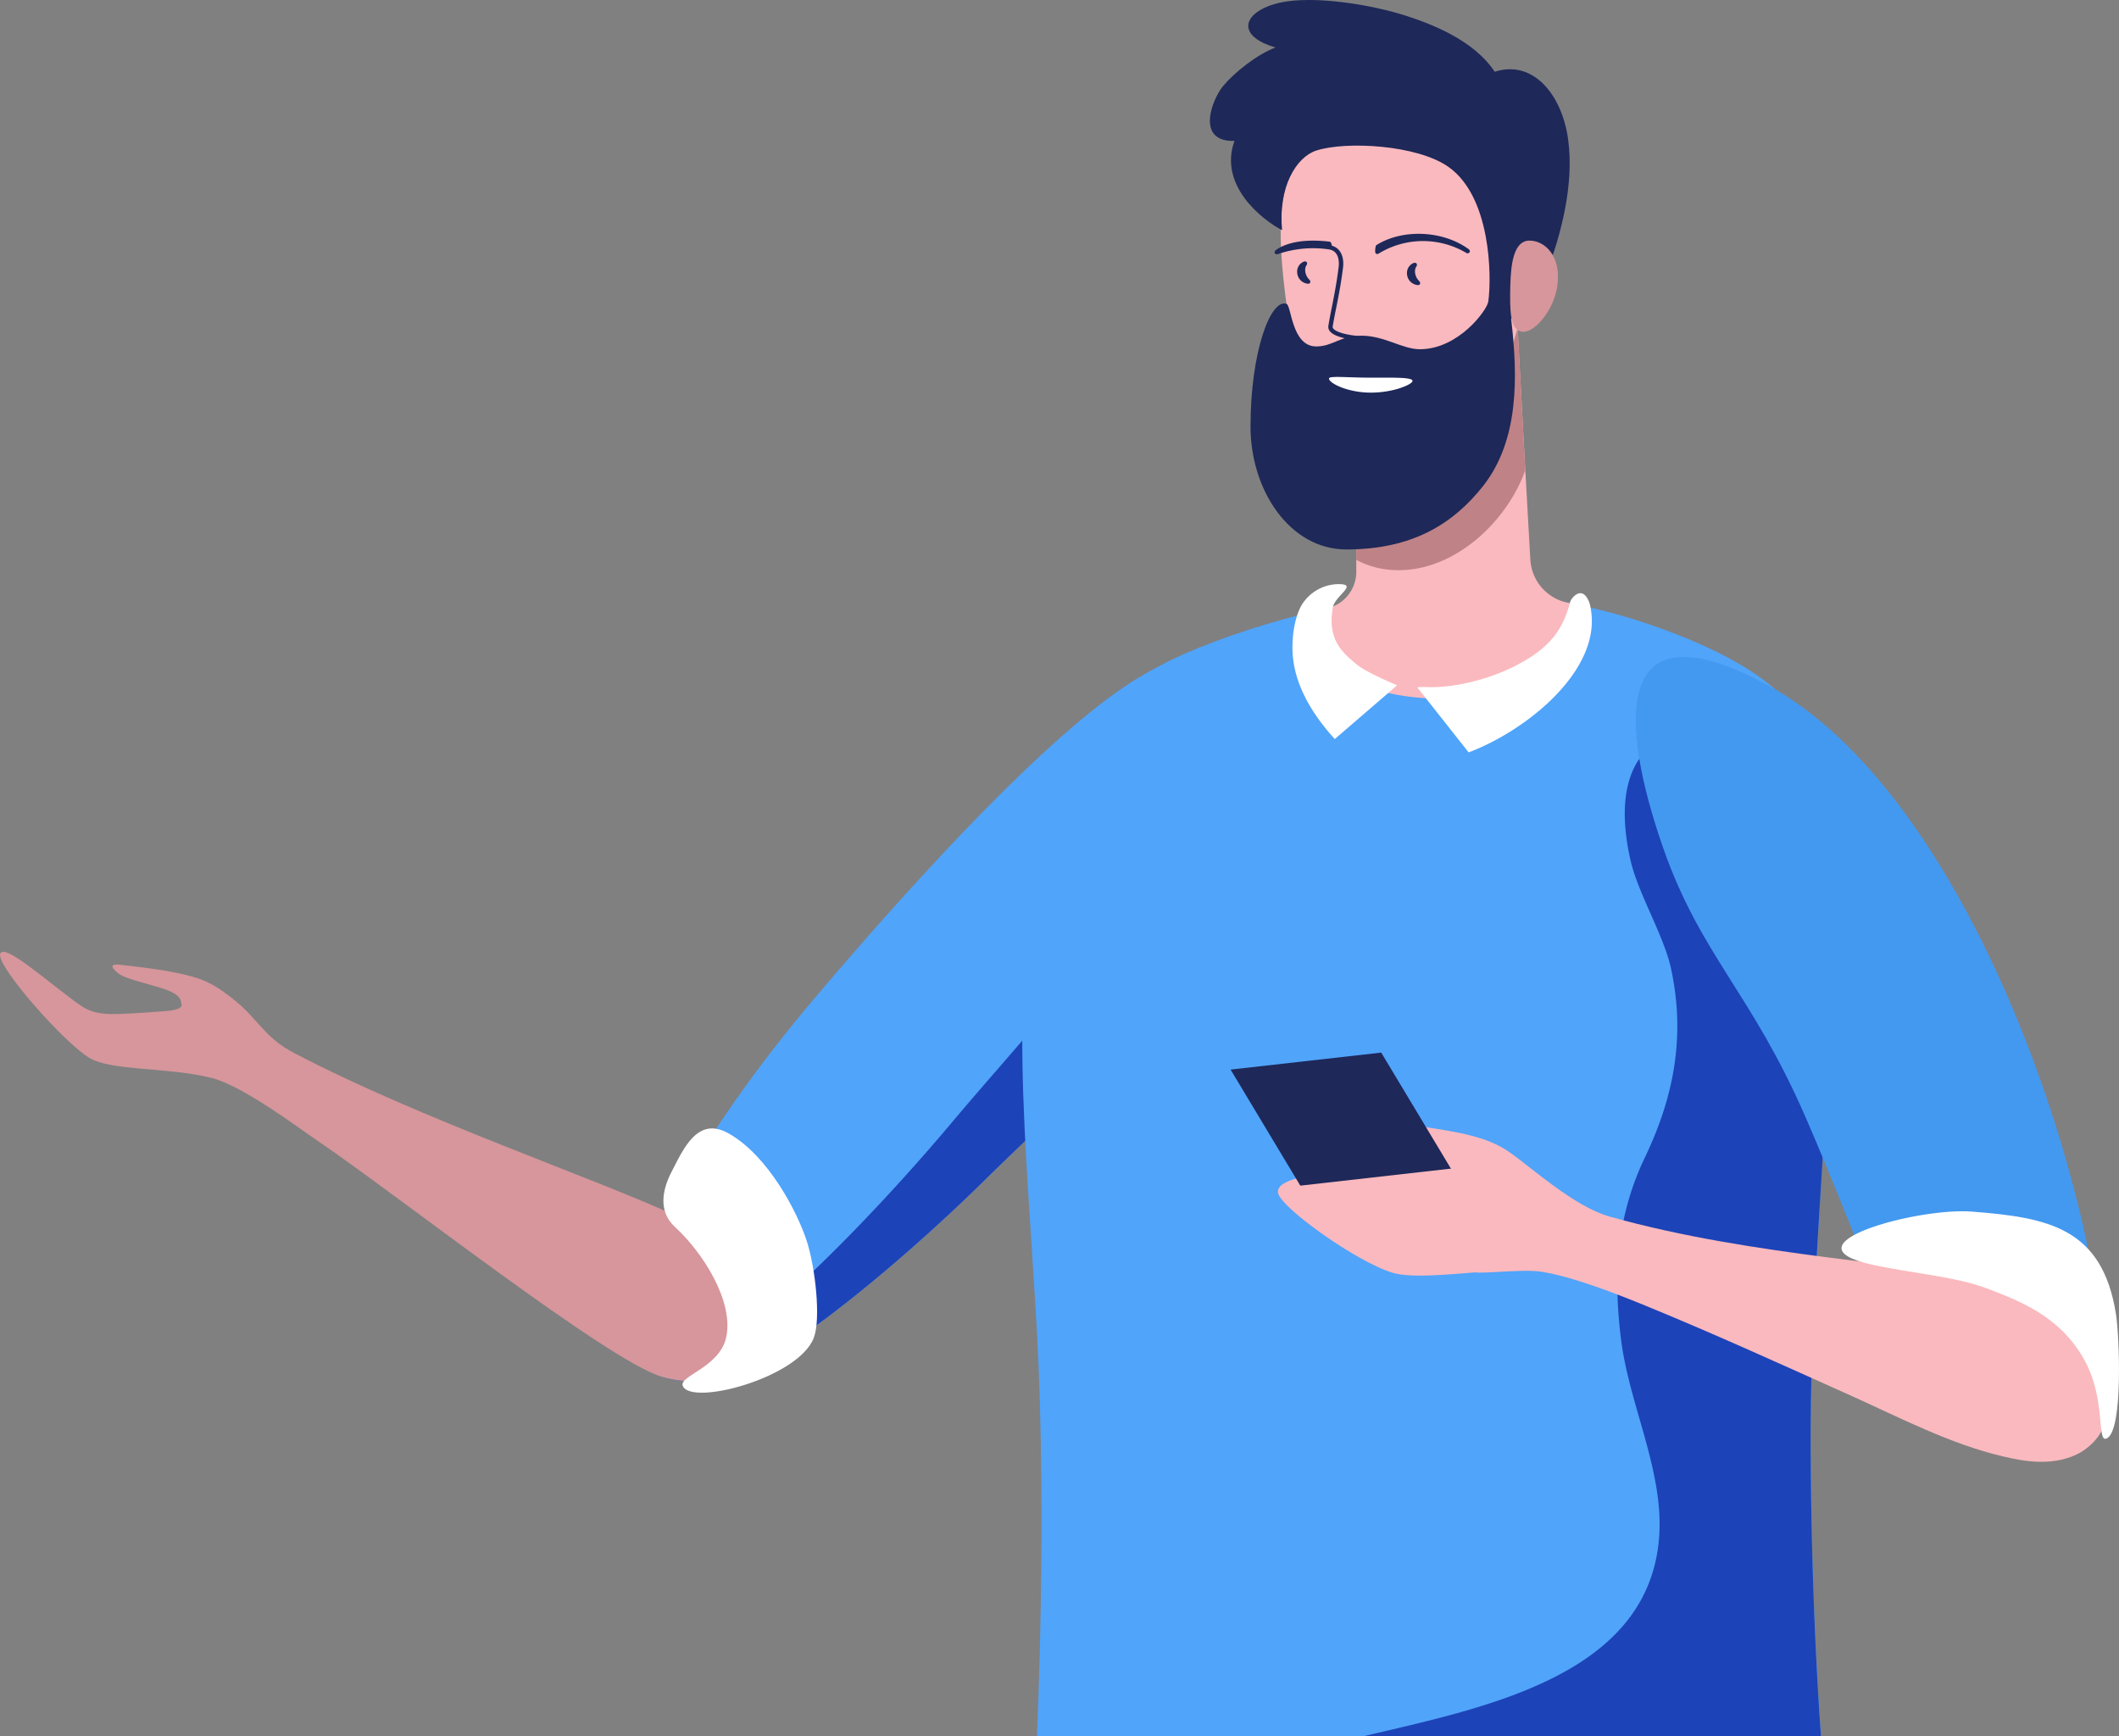 <svg xmlns="http://www.w3.org/2000/svg" xmlns:xlink="http://www.w3.org/1999/xlink" width="766.604" height="628.153" viewBox="0 0 766.604 628.153"><rect x="0" y="0" width="766.604" height="628.153" fill="#808080" stroke="none"/><defs><style>.a{fill:#50a4fa;}.b{fill:#1d43b8;}.c{fill:url(#a);}.d{fill:url(#b);}.e{fill:url(#c);}.f{fill:url(#d);}.g{fill:url(#e);}.h{fill:url(#f);}.i{fill:#bf8286;}.j{fill:#fab9be;}.k{fill:#1e2859;}.l{fill:#fff;}.m{fill:#d6969b;}.n{fill:url(#g);}</style><linearGradient id="a" x1="-6.662" y1="0.5" x2="-7.662" y2="0.5" gradientUnits="objectBoundingBox"><stop offset="0" stop-color="#d6969b"/><stop offset="0.992" stop-color="#fab9be"/></linearGradient><linearGradient id="b" x1="-8.891" y1="0.215" x2="-9.572" y2="0.847" gradientUnits="objectBoundingBox"><stop offset="0" stop-color="#50a4fa"/><stop offset="1" stop-color="#1d43b8"/></linearGradient><linearGradient id="c" x1="-16.945" y1="0.191" x2="-17.238" y2="0.952" gradientUnits="objectBoundingBox"><stop offset="0" stop-color="#1d43b8"/><stop offset="0.992" stop-color="#16348f"/></linearGradient><linearGradient id="d" x1="-17.252" y1="-0.24" x2="-18.882" y2="1.038" gradientUnits="objectBoundingBox"><stop offset="0" stop-color="#4399f0"/><stop offset="1" stop-color="#1d43b8"/></linearGradient><linearGradient id="e" x1="-9.307" y1="0.165" x2="-10.081" y2="0.724" gradientUnits="objectBoundingBox"><stop offset="0" stop-color="#fab9be"/><stop offset="0.992" stop-color="#fab9be"/></linearGradient><linearGradient id="f" x1="-27.323" y1="0.5" x2="-28.324" y2="0.5" gradientUnits="objectBoundingBox"><stop offset="0.008" stop-color="#fab9be"/><stop offset="0.335" stop-color="#f6b5ba"/><stop offset="0.673" stop-color="#e9a9ae"/><stop offset="1" stop-color="#d6969b"/></linearGradient><linearGradient id="g" x1="-12.148" y1="-0.723" x2="-13.408" y2="0.702" gradientUnits="objectBoundingBox"><stop offset="0" stop-color="#fab9be"/><stop offset="0.992" stop-color="#d6969b"/></linearGradient></defs><g transform="translate(0 0)"><path class="a" d="M44.574,259.034c-20.813,9.967-55.44,2.8-41.257-30.893,15.262-36.26,39.312-71.654,65.733-102.9,31.859-37.68,77.318-88.123,109.39-111.108,62.269-44.636,58.28,28.054,48.952,58.266C213.9,116.138,167,155.039,132.085,189.467,104.628,216.541,67.275,248.159,44.574,259.034Z" transform="translate(225.04 236.588)"/><path class="b" d="M205.946,0a150.11,150.11,0,0,1-3.791,35.82C190.57,83.65,145.11,129.493,111.534,169.445c-26.407,31.418-62.582,68.63-84.943,82.358A42.926,42.926,0,0,1,0,257.893c9.328,6.772,25.271,6.559,36.9.994,22.7-10.861,60.055-42.492,87.512-69.567,34.911-34.428,81.819-73.329,95.306-117.071C226.7,49.577,230.692,2.981,205.946,0Z" transform="translate(232.732 236.72)"/><path class="c" d="M239.576,153.788c-19.621-5.707-96.939-66.727-125.518-85.993C108.89,64.317,87.665,48.3,76.392,45.576c-16.4-3.975-35.805-2.371-44-7.169C23.309,33.083-1.608,4.858.082.656c1.647-4.1,19.28,12.11,29.3,18.9,4.5,3.038,9.015,3.067,14.084,2.91,6.105-.2,12.607-.71,17.051-1.079,3.223-.27,5.409-1.022,5.168-2.286-.4-2.073-.426-3.052-4.131-4.8-4.373-2.044-15.688-4.089-18.712-6.474-3.28-2.584-2.669-3.564.838-3.123,5.565.71,18.57,1.874,27.713,4.827C77.272,11.418,81.617,15,83.888,16.742,93.3,23.925,95.2,30.726,106.235,36.518c45.644,23.965,109.788,45.658,139.19,59.373,14.623,6.815,31.518,23.568,28.877,43.969C273.209,148.492,259.1,159.467,239.576,153.788Z" transform="translate(0 344.318)"/><path class="d" d="M288.99,414H5.314s3.705-78.866,0-146.218C1.509,198.714-6.1,137.836,9.034,83.5,14.06,65.458,23.4,39.023,54.593,24.244,76.812,13.709,122.087-.4,160.277.009c36.274.4,66.869,10.989,83.636,18.272,44.764,19.464,43.969,39.2,46.908,64.768,6.914,60.026-5.594,145.848-5.594,221.875C285.228,367.108,288.99,414,288.99,414Z" transform="translate(369.825 214.152)"/><path class="e" d="M162.034,254.307c0,62.2,3.748,109.092,3.748,109.092H0c42.9-10.208,103.015-21.424,107.175-71.583,1.973-24.036-10.676-47.93-13.7-71.739-3.081-24.249-1.335-45.36,8.547-66.017,9.5-19.9,15.191-42.052,9.5-68.431-2.641-12.082-11.926-27.174-14.652-39.156-9.924-43.444,16.98-57.187,51.11-38.02a212.93,212.93,0,0,1,18.215,11.372c.539,4.032.923,8.263,1.434,12.621C174.527,92.458,162.034,178.281,162.034,254.307Z" transform="translate(493.019 264.754)"/><path class="f" d="M170.429,262.793c2.13,40.477-43.742,31.688-65.322-.88-17.747-26.79-24.334-50.84-43.642-95.306-19.592-45.119-38.02-58.677-51.621-97.691-12.21-35.039-24.292-92.41,37.949-58.649C119.105,48.954,166.411,186.653,170.429,262.793Z" transform="translate(591.785 237.627)"/><path class="g" d="M276.734,119.648c-18.9,0-107.6-41.47-144.2-55.7-6.261-2.428-28.182-12.082-40.661-12.21-18.158-.185-40.647,4.046-50.443,1.093C28.551,48.959,1.037,29.353.043,23.944-1.9,13.367,62.71,15.184,62.71,15.184S41.968-1.668,53.34.135c11.6,1.846,22.162,3.336,30.283,9,8.533,5.949,23.511,19.763,36.43,23.4,52.53,14.779,110.767,16.5,137.061,23.7,15.9,4.359,32.853,17.108,38.049,30.5C298.257,94.732,307.627,119.648,276.734,119.648Z" transform="translate(462.324 407.577)"/><path class="h" d="M101,103.952l-5.778-1.207A16.868,16.868,0,0,1,81.549,87.157C79.533,52.331,76.779,0,76.779,0H18.57V91.572A13.541,13.541,0,0,1,7.908,104.762c-2.485.554-4.941,1.122-7.368,1.732A13.434,13.434,0,0,0,0,110.4c0,14.907,21.807,26.989,48.7,26.989S105.67,124.709,101,103.952Z" transform="translate(472.1 115.319)"/><path class="i" d="M61.133,54.83c-6.488,18.4-25.839,37.183-47.589,36.1A31.874,31.874,0,0,1,0,87.242V0H58.195C58.209,0,59.629,26.833,61.133,54.83Z" transform="translate(490.665 115.291)"/><path class="j" d="M87.764,68.1c-9,43.33-28.153,55.54-47.107,55.54-19.834,0-31.845-8.66-37.836-50.131-6.46-44.636-3-61.4,22.73-70.986,10.918-4.06,38.773-4.458,51.579,8.348C88.417,22.14,91.171,51.713,87.764,68.1Z" transform="translate(463.321 41.799)"/><path class="k" d="M129.654,50.863c-2.13-16.625-12.735-29.4-26.634-24.9C95.339,14.263,79.481,8.456,70.579,5.588c-11.656-3.748-32.9-7.4-45.3-4.6C12.044,3.97,8.835,12.872,23.757,17.173c-6.73,2.527-14.808,8.958-19,13.97C.871,35.8-5.362,51.375,8.892,50.977c-5.864,16.142,10.052,28.551,17.221,32.3C24.594,67.645,31.3,56.77,38.508,54.455c10.733-3.45,36.444-2.1,47.816,5.934,15.333,10.833,15.645,39.369,14.4,48.668-.426,3.152-10.818,17.278-24.746,17.278-6.374,0-12.806-4.9-21.168-4.9-7.695,0-10.378,3.89-16.341,3.89-8.93,0-8.93-14.808-10.776-15.418-5.793-1.888-13,17.463-13,44.437,0,22.943,14.155,44.423,34.684,44.423,23.766,0,38.56-9.2,49.406-22.9,13.076-16.54,12.664-39.568,10.194-60.551,6.218-5.154,10.975-11.954,12.522-15.929C127.326,84.341,131.67,66.58,129.654,50.863Z" transform="translate(437.716 0)"/><path class="l" d="M30.24,1.455c0,1.207-6.772,4.231-15.12,4.231S0,2.25,0,.589C0-.519,6.772.276,15.12.276S30.24.049,30.24,1.455Z" transform="translate(480.783 136.353)"/><path class="m" d="M17.082,16.426C15.8,25.413,8.309,34.244,3.737,32.852.017,31.731-.153,25.5.06,16.426.259,7.865,1.451,0,7.017,0S18.616,5.622,17.082,16.426Z" transform="translate(546.328 87.038)"/><path class="n" d="M218.522,71.445c-8.987,4.174-18.627,2.541-26.648.639-19.124-4.515-37.112-13.97-54.943-21.977C112.54,39.161,88.12,28.03,63.389,17.879,52.584,13.45,36.542,7.1,24.942,5.286,17.006,4.051-1.607,6.947.111,4.8,4.158-.237,27.2-1.486,40.971,1.893,60.8,6.763,74.477,10.7,103.6,25.517c44.707,22.744,88.35,40.8,120,32.867C233.032,56.013,227.1,67.456,218.522,71.445Z" transform="translate(532.66 454.757)"/><path class="k" d="M54.489,0,0,6.147,25.214,48.128,79.7,41.967Z" transform="translate(445.203 380.78)"/><path class="l" d="M96.065,82.12c-4.046,2.186,0-14.254-8.618-29.076-8.6-14.794-22.034-20.245-34.57-25.03-11.7-4.472-28.082-5.622-42.052-8.746C-21.616,12.042,27.322-1.388,47.056.117,74.869,2.246,94.361,5.994,99.3,37.271,100.452,44.6,102.014,78.9,96.065,82.12Z" transform="translate(666.219 438.176)"/><path class="l" d="M6.976,93.054C5.684,89.547,20.193,86.4,22.663,75.776c3.024-12.948-8.277-30.794-18.471-40.122-6.417-5.878-4.316-14-1.292-19.862C7.274,7.316,12.328-4.51,23.529,1.765c14.3,8.007,24.9,28.324,28.338,39,3.109,9.626,5.139,28.039,2.556,34.925C48.957,90.271,9.758,100.607,6.976,93.054Z" transform="translate(240.006 408.218)"/><path class="k" d="M4.754,7.326a.7.7,0,0,0-.071-.284.718.718,0,0,0-.128-.256c-.028-.028-.014-.057-.043-.085-1.6-1.391-2.13-4.089-1.051-5.438.014-.028,0-.057.028-.071A.6.6,0,0,0,3.562.909.54.54,0,0,0,3.59.61C3.59.582,3.6.568,3.6.539c-.028-.085-.1-.114-.142-.185A1.01,1.01,0,0,0,3.349.142c-.028-.014-.057,0-.071-.028a.587.587,0,0,0-.27-.071A.59.59,0,0,0,2.7.014C2.667.014,2.653,0,2.625,0A3.89,3.89,0,0,0,.013,4.117,4.277,4.277,0,0,0,3.9,8.078c.043,0,.085.014.128.014a.78.78,0,0,0,.554-.256c.014-.014.043-.014.057-.028.042-.043.028-.114.057-.17a.722.722,0,0,0,.128-.227C4.783,7.383,4.754,7.354,4.754,7.326Z" transform="translate(469.285 94.563)"/><path class="k" d="M4.754,7.326a.7.7,0,0,0-.071-.284.723.723,0,0,0-.128-.256c-.028-.028-.014-.057-.043-.085-1.6-1.391-2.13-4.089-1.051-5.438.014-.028,0-.057.028-.071A.6.6,0,0,0,3.562.909.54.54,0,0,0,3.59.61C3.59.582,3.6.568,3.6.539c-.028-.085-.1-.114-.142-.185A1.014,1.014,0,0,0,3.349.142c-.028-.014-.057,0-.071-.028a.588.588,0,0,0-.27-.071A.59.59,0,0,0,2.7.014C2.667.014,2.653,0,2.625,0A3.891,3.891,0,0,0,.013,4.117,4.277,4.277,0,0,0,3.9,8.078c.043,0,.085.014.128.014a.779.779,0,0,0,.554-.256c.014-.014.043-.014.057-.028.043-.043.029-.114.057-.17a.719.719,0,0,0,.128-.227C4.769,7.383,4.74,7.368,4.754,7.326Z" transform="translate(509.014 95.06)"/><path class="l" d="M15.312,56.051,37.886,36.586c-4.1-1.689-11.741-5.111-14.808-7.652-5.75-4.77-10.336-9.257-8.49-20.4C15.326,4.089,24.114-.014,16.562,0A15.817,15.817,0,0,0,3.2,7.78C.32,13.09-.419,21.012.206,26.762,1.37,37.722,7.859,47.9,15.312,56.051Z" transform="translate(467.582 211.307)"/><path class="l" d="M62.326,3.53c-2.57-6.957-6.63-1.7-6.971-.426C52.672,13.411,47.887,19.686,36.5,25.777c-8.206,4.387-21.055,8.476-32.64,8.206A29.98,29.98,0,0,0,0,34.025L18.6,57.579C39.767,49.685,68.544,26.685,62.326,3.53Z" transform="translate(512.711 214.592)"/><path class="k" d="M33.87,5.593C24.457-1.321,9.777-1.832.421,4.1.052,4.329-.132,6.558.109,6.942A.783.783,0,0,0,1.2,7.183a30.737,30.737,0,0,1,31.845-.227.724.724,0,0,0,.412.114c.043,0,.085-.028.128-.028s.071-.014.113-.028a.774.774,0,0,0,.44-.327A.85.85,0,0,0,33.87,5.593Z" transform="translate(497.507 84.583)"/><path class="k" d="M29.591,34.415c-3.422-.327-7.354-1.278-8.391-2.627a.838.838,0,0,1-.2-.7c.369-2.257.809-4.5,1.292-6.857.823-4.117,1.746-8.788,2.456-14.552.4-3.223-.525-6.857-4.089-7.865.057-.426-.284-1.391-.71-1.434C9.445-.894,3.241,1.236.26,3.564.2,3.607.2,3.678.174,3.72a.653.653,0,0,0-.142.256.638.638,0,0,0-.014.284c0,.071-.028.128-.014.185s.071.057.085.1,0,.085.028.128.1.028.142.071a.774.774,0,0,0,.341.17c.057.014.085.071.142.071s.1-.043.156-.057.071.014.114,0A39.092,39.092,0,0,1,19.724,3.181c3.819.667,3.592,4.983,3.436,6.289-.7,5.707-1.618,10.336-2.428,14.424-.469,2.371-.923,4.643-1.292,6.914a2.458,2.458,0,0,0,.511,1.917c1.789,2.328,7.723,3.067,9.5,3.237h.071a.775.775,0,0,0,.071-1.547Z" transform="translate(461.134 87.052)"/></g></svg>